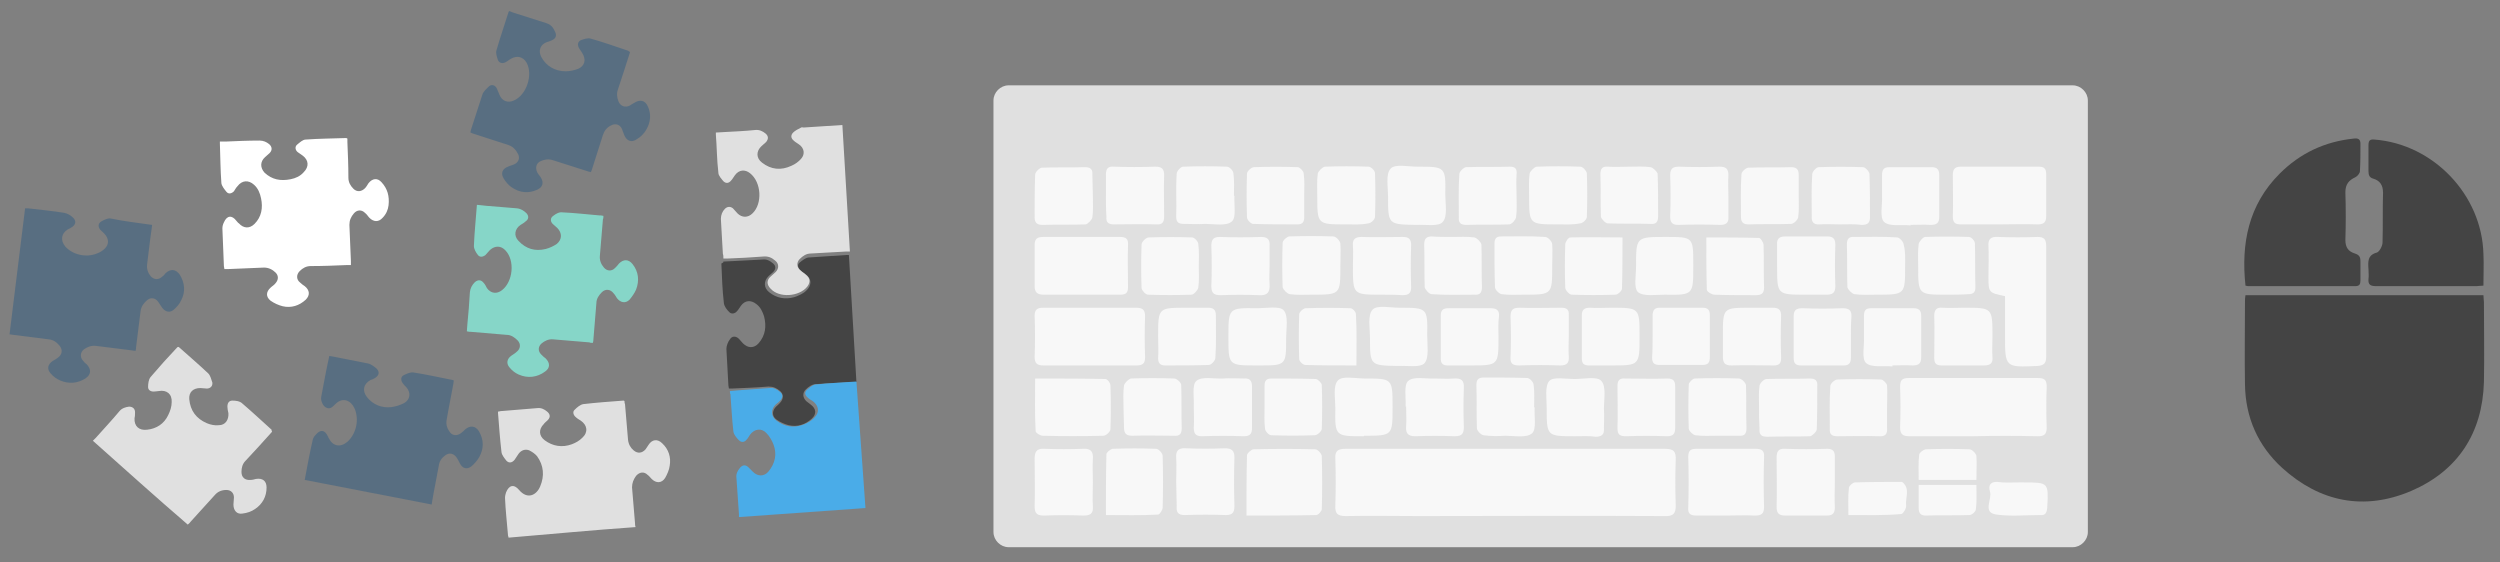 <?xml version="1.0" encoding="utf-8"?>
<!-- Generator: Adobe Illustrator 22.1.0, SVG Export Plug-In . SVG Version: 6.00 Build 0)  -->
<svg version="1.1" id="diagram-puzzle" xmlns="http://www.w3.org/2000/svg" xmlns:xlink="http://www.w3.org/1999/xlink" x="0px"
	 y="0px" viewBox="0 0 498 112" style="enable-background:new 0 0 498 112;" xml:space="preserve">
<rect x="0" y="0" width="498" height="112" fill="#808080" stroke="none"/>
<style type="text/css">
	.st0{fill:#E0E0E0;}
	.st1{fill:#F8F8F8;}
	.st2{fill:#444444;}
	.st3{fill:#586E81;}
	.st4{fill:#86D6C8;}
	.st5{fill:#4AACE8;}
	.st6{fill:#FFFFFF;}
</style>
<g>
	<path class="st0" d="M412.9,109h-212c-1.6,0-3-1.4-3-3V20c0-1.6,1.4-3,3-3h212c1.6,0,3,1.4,3,3v86C415.9,107.6,414.5,109,412.9,109
		z"/>
	<g>
		<path class="st1" d="M299.7,89.4c10.6,0,21.2,0,31.9,0c1.8,0,2.3,0.5,2.2,2.3c-0.1,2.9-0.1,5.8,0,8.8c0.1,1.9-0.6,2.4-2.4,2.3
			c-16.3-0.1-32.5,0-48.8,0c-4.8,0-9.7-0.1-14.5,0c-1.7,0-2.2-0.5-2.1-2.2c0.1-3,0.1-6.1,0-9.2c-0.1-1.6,0.5-2,2.1-2
			C278.6,89.4,289.1,89.4,299.7,89.4z"/>
		<path class="st1" d="M393.1,86.9c-4.2,0-8.5,0-12.7,0c-1.4,0-1.9-0.4-1.9-1.8c0.1-2.7,0.1-5.3,0-8c0-1.3,0.3-1.8,1.7-1.8
			c8.6,0,17.1,0,25.7,0c1.3,0,1.8,0.3,1.8,1.7c-0.1,2.7-0.1,5.4,0,8.2c0,1.4-0.6,1.7-1.8,1.7C401.6,86.8,397.4,86.8,393.1,86.9z"/>
		<path class="st1" d="M217.1,72.8c-3.1,0-6.1,0-9.2,0c-1.3,0-1.8-0.4-1.8-1.7c0.1-2.7,0.1-5.4,0-8.2c0-1.2,0.5-1.6,1.7-1.6
			c6.2,0,12.3,0,18.5,0c1.3,0,1.8,0.4,1.8,1.7c-0.1,2.7-0.1,5.4,0,8.2c0,1.2-0.5,1.6-1.7,1.6C223.3,72.8,220.2,72.8,217.1,72.8z"/>
		<path class="st1" d="M399.4,59c-3.3-0.7-3.3-0.7-3.3-4c0-2,0.1-4,0-6c-0.1-1.4,0.5-1.9,1.9-1.8c2.6,0.1,5.3,0.1,7.9,0
			c1.3,0,1.7,0.5,1.7,1.8c0,7.4,0,14.7,0,22.1c0,1.3-0.5,1.7-1.7,1.8c-6.5,0.3-6.5,0.3-6.5-6.1C399.4,64.1,399.4,61.5,399.4,59z"/>
		<path class="st1" d="M398.2,44.7c-2.5,0-5,0-7.6,0c-1.2,0-1.6-0.4-1.6-1.6c0.1-2.7,0-5.4,0-8.2c0-1.1,0.3-1.7,1.6-1.7
			c5.2,0,10.4,0,15.5,0c1.1,0,1.5,0.4,1.5,1.5c0,2.8,0,5.6,0,8.4c0,1.2-0.5,1.6-1.7,1.6C403.4,44.6,400.8,44.7,398.2,44.7z"/>
		<path class="st1" d="M215.5,58.7c-2.5,0-5,0-7.6,0c-1.3,0-1.8-0.5-1.8-1.7c0-2.7,0-5.4,0-8.2c0-1.2,0.5-1.6,1.7-1.6
			c5.1,0,10.2,0,15.3,0c1.2,0,1.7,0.4,1.6,1.6c-0.1,2.8,0,5.6,0,8.4c0,1.1-0.4,1.5-1.5,1.5C220.7,58.7,218.1,58.7,215.5,58.7z"/>
		<path class="st1" d="M343.7,102.7c-1.9,0-3.8,0-5.8,0c-1.2,0-1.7-0.4-1.6-1.6c0.1-3.4,0.1-6.8,0-10.1c0-1.3,0.5-1.6,1.7-1.6
			c3.9,0,7.8,0,11.7,0c1.3,0,1.8,0.4,1.7,1.7c-0.1,3.3-0.1,6.6,0,9.9c0,1.4-0.6,1.7-1.8,1.7C347.7,102.6,345.7,102.7,343.7,102.7z"
			/>
		<path class="st1" d="M248.3,102.7c0-4.2,0-8.1,0.1-12c0-0.4,0.9-1.2,1.3-1.2c4.1-0.1,8.2-0.1,12.3,0c0.5,0,1.3,0.9,1.3,1.4
			c0.1,3.5,0.1,7,0,10.5c0,0.4-0.7,1.2-1.1,1.2C257.7,102.7,253.2,102.7,248.3,102.7z"/>
		<path class="st1" d="M206.2,75.4c4.9,0,9.4,0,14,0.1c0.4,0,1,0.8,1,1.3c0.1,2.9,0.1,5.8,0,8.7c0,0.5-0.9,1.3-1.4,1.3
			c-4,0.1-8.1,0.1-12.1,0c-0.5,0-1.4-0.6-1.4-0.9C206.1,82.5,206.2,79,206.2,75.4z"/>
		<path class="st1" d="M234.3,95.9c0-1.5,0.1-3.1,0-4.6c-0.1-1.4,0.3-2.1,1.9-2c2.6,0.1,5.2,0.1,7.8,0c1.3,0,1.9,0.4,1.9,1.8
			c-0.1,3.2-0.1,6.5,0,9.7c0,1.3-0.4,1.8-1.7,1.8c-2.7-0.1-5.4-0.1-8.2,0c-1.4,0-1.7-0.6-1.6-1.8C234.4,99.2,234.3,97.6,234.3,95.9z
			"/>
		<path class="st1" d="M217.7,96.1c0,1.6-0.1,3.2,0,4.8c0.1,1.4-0.5,1.8-1.9,1.8c-2.6-0.1-5.2-0.1-7.8,0c-1.3,0-1.9-0.3-1.9-1.8
			c0.1-3.2,0-6.4,0-9.5c0-1.4,0.4-2.1,1.9-2c2.6,0.1,5.2,0.1,7.8,0c1.5-0.1,2,0.6,1.9,2C217.6,92.9,217.7,94.5,217.7,96.1z"/>
		<path class="st1" d="M365.5,96.1c0,1.7-0.1,3.3,0,5c0,1.2-0.5,1.6-1.6,1.6c-2.7,0-5.4,0-8.2,0c-1.3,0-1.8-0.4-1.8-1.7
			c0.1-3.3,0-6.5,0-9.8c0-1.2,0.3-1.9,1.7-1.8c2.8,0.1,5.6,0.1,8.4,0c1.1,0,1.5,0.5,1.5,1.5C365.5,92.7,365.5,94.4,365.5,96.1z"/>
		<path class="st1" d="M220.3,102.6c0-4.2,0-8.2,0.1-12.1c0-0.4,0.8-1,1.2-1.1c2.9-0.1,5.8-0.1,8.7,0c0.5,0,1.3,0.9,1.3,1.4
			c0.1,3.4,0.1,6.9,0,10.3c0,0.5-0.6,1.4-0.9,1.4C227.3,102.7,223.9,102.6,220.3,102.6z"/>
		<path class="st1" d="M366.5,44.7c-1.3,0-2.7-0.1-4,0c-1.2,0.1-1.7-0.5-1.6-1.6c0-2.8-0.1-5.6,0.1-8.4c0-0.5,0.8-1.4,1.3-1.4
			c2.9-0.1,5.8-0.1,8.8,0c0.5,0,1.3,0.9,1.3,1.4c0.1,2.9,0.1,5.7,0.1,8.6c0,1.1-0.5,1.5-1.6,1.5C369.4,44.6,367.9,44.7,366.5,44.7z"
			/>
		<path class="st1" d="M250.4,72.8c-5.7,0-5.7,0-5.7-5.7c0-5.7,0-5.8,5.7-5.7c1.8,0,4.5-0.5,5.3,0.4c1,1.1,0.5,3.6,0.5,5.5
			c0,5.5,0,5.5-5.4,5.5C250.7,72.8,250.5,72.8,250.4,72.8z"/>
		<path class="st1" d="M375.9,81.3c0,1.3,0,2.7,0,4c0.1,1.2-0.4,1.7-1.6,1.6c-2.8-0.1-5.6,0-8.3,0c-1.1,0-1.6-0.4-1.5-1.5
			c0-2.8-0.1-5.7,0.1-8.5c0-0.5,0.9-1.3,1.4-1.3c2.9-0.1,5.8-0.1,8.7,0c0.4,0,1.2,0.8,1.2,1.2C376,78.2,375.9,79.7,375.9,81.3z"/>
		<path class="st1" d="M271.6,86.9c-5.6,0-5.7,0-5.6-5.6c0-1.9-0.5-4.4,0.5-5.5c0.9-1,3.5-0.4,5.3-0.4c5.6,0,5.6,0,5.6,5.7
			c0,5.7,0,5.7-5.7,5.7C271.7,86.9,271.7,86.9,271.6,86.9z"/>
		<path class="st1" d="M359.7,58.7c-5.7,0-5.7,0-5.7-5.7c0-1.4,0-2.8,0-4.2c-0.1-1.2,0.4-1.7,1.6-1.7c2.8,0,5.6,0,8.4,0
			c1.2,0,1.6,0.5,1.6,1.7c-0.1,2.7-0.1,5.4,0,8.2c0,1.4-0.6,1.7-1.8,1.7C362.3,58.7,361,58.7,359.7,58.7z"/>
		<path class="st1" d="M280,81c0.1-1.8-0.4-4.3,0.5-5.1c1.1-1,3.5-0.4,5.3-0.5c1.3,0,2.5,0.1,3.8,0c1.4-0.1,2.1,0.3,2,1.9
			c-0.1,2.6-0.1,5.2,0,7.7c0,1.3-0.3,1.9-1.8,1.9c-2.6-0.1-5.3-0.1-7.9,0c-1.4,0-1.9-0.6-1.8-1.9c0.1-1.3,0-2.6,0-4
			C280,81,280,81,280,81z"/>
		<path class="st1" d="M313.8,86.9c-5.7,0-5.7,0-5.7-5.7c0-1.8-0.4-4.2,0.5-5.3c0.8-0.9,3.3-0.4,5.1-0.4c1.8,0,4.5-0.6,5.3,0.4
			c1,1.1,0.5,3.6,0.5,5.5c0.1,1.3,0,2.7,0,4c0.1,1.2-0.5,1.6-1.7,1.6C316.6,86.8,315.2,86.9,313.8,86.9z"/>
		<path class="st1" d="M267,53c0,5.7,0,5.7-5.7,5.7c-1.5,0-2.9,0.1-4.4-0.1c-0.5-0.1-1.3-0.9-1.4-1.4c-0.1-2.9-0.1-5.8,0-8.8
			c0-0.5,0.8-1.2,1.3-1.3c2.9-0.1,5.8-0.1,8.8,0c0.5,0,1.3,0.8,1.4,1.4C267.1,50.1,267,51.6,267,53z"/>
		<path class="st1" d="M302.1,39.1c0,1.4,0.1,2.8-0.1,4.2c-0.1,0.5-0.8,1.3-1.3,1.4c-2.8,0.1-5.7,0-8.6,0.1c-1.1,0-1.6-0.4-1.5-1.5
			c0-2.9-0.1-5.7,0.1-8.6c0-0.5,0.8-1.3,1.3-1.4c2.9-0.1,5.8,0,8.8-0.1c1.1,0,1.4,0.5,1.3,1.5C302,36.2,302.1,37.6,302.1,39.1z"/>
		<path class="st1" d="M217.7,39.1c0,1.4,0.1,2.8-0.1,4.2c-0.1,0.5-0.9,1.3-1.3,1.4c-2.8,0.1-5.7,0-8.6,0.1c-1.1,0-1.6-0.4-1.6-1.5
			c0-2.9,0-5.7,0.1-8.5c0-0.5,0.8-1.3,1.3-1.4c2.8-0.1,5.7,0,8.6-0.1c1.1,0,1.6,0.4,1.5,1.5C217.6,36.2,217.7,37.6,217.7,39.1z"/>
		<path class="st1" d="M305.7,81.2c-0.1,1.8,0.4,4.3-0.5,5.1c-1.1,1-3.5,0.5-5.3,0.5c-1.5,0.1-2.9,0.1-4.4-0.1
			c-0.5-0.1-1.3-0.9-1.3-1.4c-0.1-2.8,0-5.7-0.1-8.6c0-1.1,0.4-1.5,1.5-1.5c2.9,0,5.7,0,8.6,0.1c0.5,0,1.3,0.8,1.3,1.4
			c0.2,1.4,0.1,2.9,0.1,4.4C305.7,81.2,305.7,81.2,305.7,81.2z"/>
		<path class="st1" d="M245.9,39c-0.1,1.8,0.4,4.3-0.5,5.1c-1.1,1-3.5,0.5-5.3,0.5c-1.4,0.1-2.8,0-4.2,0c-1,0-1.6-0.2-1.6-1.4
			c0.1-2.9-0.1-5.7,0.1-8.6c0-0.5,0.8-1.4,1.3-1.4c2.9-0.1,5.8-0.1,8.7,0c0.5,0,1.3,0.8,1.3,1.4c0.2,1.4,0.1,2.9,0.1,4.4
			C245.8,39,245.9,39,245.9,39z"/>
		<path class="st1" d="M251.9,81c0-1.4,0-2.8,0-4.2c0-1,0.4-1.4,1.4-1.4c2.9,0,5.8,0,8.8,0.1c0.4,0,1.2,0.8,1.2,1.2
			c0.1,2.9,0.1,5.8,0,8.7c0,0.5-0.9,1.3-1.4,1.3c-2.9,0.1-5.8,0.1-8.7,0c-0.4,0-1.2-0.8-1.2-1.3C251.8,84,251.9,82.5,251.9,81z"/>
		<path class="st1" d="M237.8,81c0.1-1.8-0.4-4.3,0.5-5.1c1.1-1,3.5-0.4,5.3-0.5c1.4-0.1,2.8,0,4.2,0c1.2-0.1,1.6,0.5,1.6,1.6
			c0,2.7,0,5.4,0,8.2c0,1.1-0.3,1.7-1.6,1.7c-2.8-0.1-5.6-0.1-8.4,0c-1.2,0-1.6-0.5-1.6-1.7c0.1-1.4,0-2.8,0-4.2
			C237.9,81,237.8,81,237.8,81z"/>
		<path class="st1" d="M342.1,86.8c-1.5,0-2.9,0.1-4.4-0.1c-0.5-0.1-1.3-0.9-1.3-1.3c-0.1-2.9-0.1-5.8,0-8.8c0-0.4,0.8-1.2,1.2-1.2
			c2.9-0.1,5.8-0.1,8.8,0c0.5,0,1.3,0.8,1.4,1.3c0.1,2.8,0,5.7,0.1,8.6c0,1.1-0.4,1.6-1.5,1.5C344.9,86.8,343.5,86.8,342.1,86.8z"/>
		<path class="st1" d="M259.8,38.9c0,1.5,0,2.9,0,4.4c0,1-0.4,1.4-1.4,1.4c-2.9,0-5.8,0-8.8-0.1c-0.4,0-1.2-0.8-1.2-1.3
			c-0.1-2.9-0.1-5.8,0-8.7c0-0.5,0.9-1.3,1.4-1.3c2.9-0.1,5.8-0.1,8.7,0c0.4,0,1.2,0.8,1.2,1.3C259.9,36,259.8,37.5,259.8,38.9z"/>
		<path class="st1" d="M391.2,61.3c5.7,0,5.7,0,5.7,5.7c0,1.4-0.1,2.8,0,4.2c0.1,1.2-0.5,1.6-1.7,1.6c-2.8,0-5.6,0-8.4,0
			c-1.1,0-1.5-0.4-1.5-1.5c0-2.8,0.1-5.6,0-8.4c0-1.2,0.5-1.7,1.6-1.6C388.4,61.4,389.8,61.3,391.2,61.3z"/>
		<path class="st1" d="M350.4,81c0-1.4-0.1-2.8,0.1-4.2c0.1-0.5,0.9-1.3,1.4-1.3c2.9-0.1,5.7,0,8.6-0.1c1.1,0,1.6,0.4,1.5,1.5
			c0,2.9,0,5.7-0.1,8.6c0,0.5-0.9,1.3-1.3,1.4c-2.9,0.1-5.7,0-8.6,0.1c-1.1,0-1.6-0.4-1.5-1.5C350.4,83.9,350.4,82.4,350.4,81z"/>
		<path class="st1" d="M343.2,66.8c0-5.5,0-5.5,5.5-5.5c1.5,0,2.9,0,4.4,0c1.2,0,1.7,0.4,1.7,1.6c-0.1,2.8-0.1,5.6,0,8.4
			c0,1.1-0.4,1.5-1.5,1.5c-2.8,0-5.6-0.1-8.4,0c-1.4,0-1.7-0.6-1.7-1.8C343.2,69.6,343.2,68.2,343.2,66.8z"/>
		<path class="st1" d="M282.1,44.8c-5.6-0.1-5.6-0.1-5.6-5.7c0-1.9-0.5-4.4,0.5-5.5c0.9-1,3.5-0.4,5.3-0.4c5.6,0,5.7,0,5.6,5.5
			c0,1.9,0.5,4.4-0.5,5.5C286.6,45.2,284,44.7,282.1,44.8z"/>
		<path class="st1" d="M309.2,53c0,5.7,0,5.7-5.7,5.7c-1.5,0-2.9,0.1-4.4-0.1c-0.5-0.1-1.3-0.9-1.3-1.4c-0.1-2.8-0.1-5.7-0.1-8.6
			c0-1,0.3-1.5,1.3-1.5c2.9,0,5.8-0.1,8.8,0.1c0.5,0,1.3,0.8,1.4,1.4C309.3,50.1,309.2,51.6,309.2,53z"/>
		<path class="st1" d="M323.2,47.3c0,3.6,0,6.9-0.1,10.2c0,0.4-0.8,1.2-1.3,1.2c-2.9,0.1-5.8,0.1-8.7,0c-0.5,0-1.3-0.9-1.3-1.4
			c-0.1-2.8-0.1-5.7,0-8.6c0-0.5,0.6-1.4,1-1.4C316.1,47.2,319.6,47.3,323.2,47.3z"/>
		<path class="st1" d="M380.6,44.9c-1.8-0.2-4.2,0.3-5.3-0.7c-0.9-0.9-0.3-3.4-0.4-5.1c0-1.4,0-2.8,0-4.2c0-1,0.3-1.6,1.4-1.6
			c2.8,0,5.7,0,8.5,0c1.1,0,1.5,0.5,1.5,1.6c0,2.8,0,5.6,0,8.3c0,1.2-0.5,1.6-1.7,1.6c-1.4-0.1-2.8,0-4.2,0
			C380.6,44.7,380.6,44.8,380.6,44.9z"/>
		<path class="st1" d="M358.3,38.9c0,1.5,0.1,2.9-0.1,4.4c-0.1,0.5-0.9,1.3-1.4,1.3c-2.8,0.1-5.7,0-8.5,0.1c-1.1,0-1.5-0.5-1.5-1.5
			c0-2.8-0.1-5.7,0.1-8.5c0-0.5,0.9-1.3,1.4-1.3c2.8-0.1,5.7,0,8.5-0.1c1.1,0,1.5,0.5,1.5,1.5C358.3,36.1,358.3,37.5,358.3,38.9z"/>
		<path class="st1" d="M344.3,39.1c0,1.3,0,2.7,0,4c0.1,1.2-0.4,1.7-1.6,1.7c-2.8-0.1-5.6-0.1-8.4,0c-1.3,0-1.6-0.6-1.6-1.7
			c0.1-2.7,0.1-5.4,0-8.2c0-1.4,0.6-1.7,1.8-1.7c2.7,0.1,5.3,0.1,8,0c1.3,0,1.8,0.4,1.8,1.7C344.2,36.3,344.3,37.7,344.3,39.1z"/>
		<path class="st1" d="M310.3,44.7c-5.7,0-5.7,0-5.7-5.7c0-1.5-0.1-2.9,0.1-4.4c0.1-0.5,0.9-1.3,1.4-1.4c2.9-0.1,5.8-0.1,8.7,0
			c0.5,0,1.2,0.8,1.3,1.3c0.1,2.9,0.1,5.8,0,8.7c0,0.5-0.8,1.3-1.4,1.3C313.2,44.8,311.8,44.7,310.3,44.7z"/>
		<path class="st1" d="M230.7,67c0-5.7,0-5.7,5.7-5.7c1.4,0,2.8,0,4.2,0c1,0,1.6,0.3,1.6,1.5c0,2.8,0.1,5.7-0.1,8.5
			c0,0.5-0.8,1.4-1.3,1.4c-2.9,0.1-5.8,0.1-8.7,0.1c-1,0-1.4-0.5-1.4-1.4C230.8,69.9,230.7,68.4,230.7,67z"/>
		<path class="st1" d="M324.6,33.2c1.4,0,2.8-0.1,4.2,0.1c0.5,0.1,1.3,0.9,1.4,1.3c0.1,2.8,0.1,5.7,0.1,8.5c0,1.1-0.4,1.6-1.5,1.5
			c-2.8-0.1-5.7,0-8.5-0.1c-0.5,0-1.3-0.9-1.4-1.3c-0.1-2.8,0-5.7-0.1-8.5c0-1.1,0.4-1.6,1.5-1.5C321.7,33.3,323.1,33.2,324.6,33.2z
			"/>
		<path class="st1" d="M377,73c-1.8-0.2-4.2,0.3-5.3-0.7c-0.9-0.9-0.3-3.4-0.4-5.1c0-1.4,0-2.8,0-4.2c0-1,0.2-1.6,1.4-1.6
			c2.8,0,5.7,0,8.5,0c1.1,0,1.5,0.5,1.5,1.5c0,2.8,0,5.6,0,8.3c0,1.2-0.5,1.6-1.7,1.6c-1.4-0.1-2.8,0-4.2,0
			C377,72.8,377,72.9,377,73z"/>
		<path class="st1" d="M329.2,66.9c0-1.3,0-2.7,0-4c0-1,0.3-1.6,1.4-1.6c2.8,0,5.7,0,8.5,0c1.1,0,1.5,0.4,1.5,1.5c0,2.8,0,5.6,0,8.3
			c0,1.1-0.3,1.6-1.5,1.6c-2.8,0-5.7,0-8.5,0c-1.1,0-1.5-0.4-1.5-1.5C329.2,69.8,329.2,68.3,329.2,66.9z"/>
		<path class="st1" d="M268.1,44.7c-5.7,0-5.7,0-5.7-5.7c0-1.5-0.1-2.9,0.1-4.4c0.1-0.5,0.9-1.3,1.4-1.4c2.9-0.1,5.8-0.1,8.7,0
			c0.5,0,1.3,0.8,1.3,1.3c0.1,2.9,0.1,5.8,0,8.7c0,0.5-0.8,1.3-1.4,1.3C271.1,44.8,269.6,44.7,268.1,44.7z"/>
		<path class="st1" d="M312.5,67c0,1.3-0.1,2.7,0,4c0.1,1.2-0.3,1.8-1.7,1.8c-2.7-0.1-5.4-0.1-8.2,0c-1.3,0-1.8-0.4-1.7-1.7
			c0.1-2.6,0.1-5.3,0-8c0-1.2,0.3-1.8,1.7-1.8c2.8,0.1,5.6,0,8.4,0c1.1,0,1.6,0.4,1.5,1.5C312.5,64.2,312.5,65.6,312.5,67z"/>
		<path class="st1" d="M252.9,53c0,1.2-0.1,2.4,0,3.6c0.1,1.6-0.4,2.3-2.1,2.2c-2.5-0.1-5-0.1-7.6,0c-1.3,0-1.9-0.3-1.9-1.8
			c0.1-2.6,0.1-5.3,0-8c0-1.2,0.3-1.8,1.7-1.8c2.7,0.1,5.4,0.1,8.2,0c1.3,0,1.8,0.5,1.7,1.8C252.9,50.3,252.9,51.6,252.9,53z"/>
		<path class="st1" d="M339.9,47.3c3.6,0,7,0,10.5,0.1c0.3,0,0.9,0.9,0.9,1.4c0.1,2.8,0,5.7,0.1,8.5c0,1.1-0.5,1.5-1.6,1.5
			c-2.8,0-5.6,0-8.3-0.1c-0.5,0-1.5-0.6-1.5-1C339.9,54.3,339.9,50.9,339.9,47.3z"/>
		<path class="st1" d="M275.2,58.7c-5.7,0-5.7,0-5.7-5.7c0-1.3,0.1-2.7,0-4c-0.1-1.2,0.3-1.8,1.7-1.8c2.7,0.1,5.4,0,8.2,0
			c1.1,0,1.7,0.3,1.7,1.6c-0.1,2.8-0.1,5.6,0,8.4c0,1.2-0.5,1.6-1.7,1.6C278,58.7,276.6,58.7,275.2,58.7z"/>
		<path class="st1" d="M220.3,38.8c0-1.3,0-2.7,0-4c0-1.2,0.4-1.7,1.6-1.6c2.7,0.1,5.4,0.1,8.2,0c1.3,0,1.8,0.4,1.8,1.7
			c-0.1,2.7,0,5.4,0,8.2c0,1.2-0.4,1.7-1.6,1.6c-2.8-0.1-5.6,0-8.4,0c-1.1,0-1.6-0.4-1.5-1.5C220.3,41.7,220.3,40.3,220.3,38.8z"/>
		<path class="st1" d="M298.5,67.1c0,5.7,0,5.7-5.7,5.7c-1.5,0-2.9,0-4.4,0c-1,0-1.4-0.4-1.4-1.4c0-2.8,0-5.7,0-8.5
			c0-1.2,0.5-1.5,1.6-1.5c2.8,0,5.6,0,8.4,0c1.2,0,1.7,0.5,1.6,1.6C298.4,64.4,298.5,65.8,298.5,67.1z"/>
		<path class="st1" d="M368.7,67.2c0,1.3,0,2.6,0,4c0,1-0.3,1.6-1.4,1.6c-2.8,0-5.7,0-8.5,0c-1.1,0-1.5-0.4-1.5-1.5
			c0-2.8,0-5.6,0-8.3c0-1.2,0.5-1.6,1.7-1.6c2.7,0.1,5.4,0.1,8.1,0c1.3,0,1.8,0.5,1.7,1.8C368.7,64.5,368.7,65.8,368.7,67.2z"/>
		<path class="st1" d="M278.5,72.9c-5.6-0.1-5.6-0.1-5.6-5.7c0-1.9-0.5-4.4,0.5-5.5c0.9-1,3.5-0.4,5.3-0.4c5.6,0,5.7,0,5.6,5.5
			c0,1.9,0.4,4.4-0.5,5.5C283,73.3,280.4,72.8,278.5,72.9z"/>
		<path class="st1" d="M270.2,72.8c-3.6,0-6.9,0-10.2-0.1c-0.4,0-1.2-0.7-1.2-1.2c-0.1-3-0.1-6,0-8.9c0-0.4,0.8-1.2,1.3-1.2
			c3-0.1,6-0.1,8.9,0c0.4,0,1.1,0.7,1.1,1.2C270.3,65.9,270.2,69.2,270.2,72.8z"/>
		<path class="st1" d="M387.8,58.7c-5.7,0-5.7,0-5.7-5.7c0-1.5-0.1-2.9,0.1-4.4c0.1-0.5,0.9-1.4,1.3-1.4c2.9-0.1,5.8-0.1,8.7,0
			c0.5,0,1.2,0.8,1.2,1.3c0.1,2.9,0,5.8,0.1,8.7c0,1-0.4,1.4-1.4,1.4C390.7,58.7,389.2,58.7,387.8,58.7z"/>
		<path class="st1" d="M379.5,53c0,5.7,0,5.7-5.7,5.7c-1.5,0-2.9,0.1-4.4-0.1c-0.5-0.1-1.3-0.9-1.4-1.4c-0.1-2.8,0-5.7-0.1-8.5
			c0-1.1,0.4-1.6,1.5-1.5c2.8,0,5.7-0.1,8.5,0.1c0.5,0,1.3,0.9,1.3,1.4C379.6,50.1,379.5,51.6,379.5,53z"/>
		<path class="st1" d="M289.3,47.2c1.5,0,2.9-0.1,4.4,0.1c0.5,0.1,1.3,0.9,1.4,1.4c0.1,2.8,0,5.7,0.1,8.5c0,1.1-0.4,1.6-1.5,1.5
			c-2.8,0-5.7,0.1-8.5-0.1c-0.5,0-1.3-0.9-1.4-1.4c-0.1-2.8,0-5.7-0.1-8.5c0-1.1,0.4-1.6,1.5-1.6C286.5,47.2,287.9,47.2,289.3,47.2z
			"/>
		<path class="st1" d="M238.8,53.1c0,1.4,0.1,2.8-0.1,4.2c-0.1,0.5-0.8,1.3-1.3,1.4c-2.9,0.1-5.8,0.1-8.7,0c-0.5,0-1.2-0.8-1.3-1.3
			c-0.1-2.9-0.1-5.8,0-8.7c0-0.5,0.9-1.4,1.4-1.4c2.9-0.1,5.8-0.1,8.7,0c0.4,0,1.2,0.8,1.2,1.3C238.9,50.1,238.8,51.6,238.8,53.1z"
			/>
		<path class="st1" d="M333.7,81c0,1.4,0,2.8,0,4.2c0,1.2-0.4,1.7-1.6,1.7c-2.7-0.1-5.4-0.1-8.2,0c-1.2,0-1.7-0.3-1.7-1.6
			c0.1-2.8,0-5.6,0-8.4c0-1.1,0.4-1.6,1.5-1.5c2.8,0,5.6,0.1,8.4,0c1.3,0,1.6,0.5,1.6,1.7C333.7,78.4,333.7,79.7,333.7,81z"/>
		<path class="st1" d="M223.8,81c0-1.4-0.1-2.8,0.1-4.2c0.1-0.5,0.9-1.3,1.4-1.4c2.8-0.1,5.7-0.1,8.6,0c0.5,0,1.4,0.8,1.4,1.3
			c0.1,2.8,0,5.7,0.1,8.6c0,1.1-0.4,1.6-1.5,1.5c-2.8,0-5.6-0.1-8.4,0c-1.3,0-1.6-0.6-1.6-1.7C223.9,83.8,223.8,82.4,223.8,81z"/>
		<path class="st1" d="M337.3,53.1c0,5.6,0,5.7-5.7,5.6c-1.8,0-4.2,0.4-5.3-0.5c-0.9-0.8-0.4-3.3-0.4-5.1c0-5.9,0-5.9,5.9-5.9
			c5.5,0,5.5,0,5.5,5.5C337.3,52.8,337.3,53,337.3,53.1z"/>
		<path class="st1" d="M320.9,61.3c5.7,0,5.7,0,5.7,5.7c0,5.8,0,5.8-5.7,5.8c-1.5,0-2.9,0-4.4,0c-1,0-1.4-0.4-1.4-1.4
			c0-2.9,0-5.7,0-8.6c0-1.1,0.5-1.5,1.6-1.5C318.1,61.4,319.5,61.3,320.9,61.3z"/>
		<path class="st1" d="M402.1,96.1c0.3,0,0.7,0,1,0c5,0,5,0,4.7,5.1c-0.1,1-0.4,1.5-1.4,1.4c-2.9,0-5.9,0.3-8.7-0.1
			c-2.9-0.4-0.8-3-1.3-4.6c-0.3-1-0.1-2,1.5-1.9C399.2,96.2,400.6,96.1,402.1,96.1z"/>
		<path class="st1" d="M368.2,102.6c0-2-0.1-3.7,0.1-5.4c0-0.4,0.8-1.1,1.2-1.1c3-0.1,6-0.1,9-0.1c0.1,0,0.3,0,0.4,0
			c1.7,1.3,0.6,3.2,0.8,4.7c0.1,0.5-0.6,1.7-1,1.7C375.2,102.7,371.8,102.6,368.2,102.6z"/>
		<path class="st1" d="M393.7,95.6c-3.9,0-7.5,0-11.5,0c0-1.7-0.1-3.4,0.1-5c0-0.4,0.9-1.1,1.4-1.1c2.8-0.1,5.7-0.1,8.6,0
			c0.5,0,1.3,0.8,1.4,1.3C393.8,92.3,393.7,93.8,393.7,95.6z"/>
		<path class="st1" d="M382.2,96.6c3.9,0,7.6,0,11.5,0c0,1.7,0.1,3.3-0.1,4.8c0,0.5-0.8,1.2-1.3,1.2c-2.9,0.1-5.8,0-8.7,0.1
			c-1,0-1.4-0.5-1.4-1.5C382.2,99.7,382.2,98.3,382.2,96.6z"/>
	</g>
</g>
<g>
	<path class="st2" d="M447.3,58.8c15.9,0,31.6,0,47.4,0c0,0.5,0.1,1,0.1,1.4c0,5.3,0.1,10.6,0,15.9c-0.3,10.2-5.2,17.7-14.5,21.7
		c-9.4,4-18.2,2.2-25.7-4.6c-4.8-4.4-7.3-10-7.4-16.6c-0.1-5.5,0-11,0-16.5C447.2,59.6,447.2,59.3,447.3,58.8z"/>
	<path class="st2" d="M447.3,56.9c-0.9-8.4,0.6-16.1,6.8-22.3c4.1-4.1,9-6.4,14.8-7c0.8-0.1,1.3,0.1,1.3,1c0,1.8,0,3.7-0.1,5.5
		c0,0.4-0.5,1-0.9,1.2c-1.3,0.6-2,1.4-2,3c0.1,3.2,0.1,6.4,0,9.5c0,1.5,0.6,2.3,1.9,2.7c0.9,0.3,1.1,0.7,1.1,1.6c0,1.3,0,2.5,0,3.8
		c0,0.7-0.2,1.1-1,1.1c-7.1,0-14.2,0-21.4,0C447.6,57,447.5,56.9,447.3,56.9z"/>
	<path class="st2" d="M494.7,56.9c-0.6,0-1,0.1-1.4,0.1c-6.7,0-13.4,0-20,0c-1.1,0-1.6-0.3-1.5-1.4c0.1-0.7,0-1.3,0-2
		c-0.1-1.5-0.2-2.8,1.7-3.3c0.5-0.2,1.1-1.3,1.1-2c0.1-3.3,0-6.6,0.1-9.9c0-1.5-0.6-2.4-1.9-2.8c-0.8-0.2-1-0.7-1-1.5
		c0-1.7,0-3.5,0-5.2c0-0.9,0.3-1.2,1.2-1.1c11.7,0.9,21.4,11,21.7,22.8C494.8,52.5,494.7,54.7,494.7,56.9z"/>
</g>
<g>
	<path class="st3" d="M30.3,44.8c-0.1,1.1-0.3,2-0.4,3c-0.2,1.6-0.4,3.3-0.6,4.9c-0.1,0.9,0.2,1.7,0.7,2.3c0.6,0.7,1.5,0.8,2.2,0.2
		c0.3-0.2,0.6-0.5,0.8-0.8c1-0.9,2-0.8,2.8,0.3c1,1.6,1.2,3.4,0.3,5.1c-0.3,0.7-0.9,1.4-1.5,1.9c-0.8,0.7-1.7,0.4-2.3-0.4
		c-0.3-0.4-0.5-0.8-0.8-1.2c-0.6-0.8-1.5-0.9-2.2-0.3c-0.7,0.6-1.2,1.3-1.3,2.2c-0.3,2.4-0.6,4.8-0.9,7.2c0,0.2,0,0.4-0.1,0.7
		c-0.3,0-0.5-0.1-0.7-0.1c-2.4-0.3-4.8-0.6-7.2-0.9c-0.9-0.1-1.7,0.2-2.4,0.7c-0.7,0.6-0.8,1.5-0.2,2.2c0.2,0.3,0.5,0.6,0.8,0.8
		c0.9,1,0.9,2-0.3,2.8c-1.6,1-3.3,1.1-5,0.4c-0.7-0.3-1.4-0.8-1.9-1.4c-0.8-0.9-0.6-1.8,0.4-2.5c0.4-0.2,0.7-0.4,1.1-0.7
		c0.8-0.6,0.9-1.5,0.3-2.3c-0.6-0.7-1.2-1.2-2.2-1.3c-2.4-0.3-4.7-0.6-7.1-0.9c-0.2,0-0.5-0.1-0.7-0.1c1-8.4,2.1-16.7,3.1-25.1
		c0.2,0,0.4,0,0.6,0c2.4,0.3,4.8,0.5,7.2,0.9c0.6,0.1,1.3,0.5,1.8,1c0.6,0.6,0.5,1.3-0.2,1.8c-0.3,0.2-0.6,0.4-0.9,0.5
		c-1.3,0.8-1.5,2.2-0.5,3.4c1.4,1.6,4.1,2.3,6.3,1.4c0.6-0.2,1.2-0.6,1.6-1c0.8-0.8,0.8-1.8,0.1-2.7c-0.3-0.4-0.7-0.7-1-1
		c-0.5-0.6-0.5-1.3,0.2-1.7c0.5-0.3,1.2-0.6,1.7-0.6C24.8,44.1,27.5,44.4,30.3,44.8z"/>
	<path class="st4" d="M95,40.8c0.7,0.1,1.3,0.1,1.9,0.2c2,0.2,4.1,0.3,6.1,0.5c0.8,0.1,1.4,0.5,1.9,1c0.5,0.6,0.4,1.2-0.2,1.6
		c-0.3,0.3-0.7,0.5-1,0.7c-1.2,0.8-1.4,2.2-0.4,3.2c1.5,1.6,3.3,2.1,5.4,1.6c0.8-0.2,1.6-0.6,2.2-1c1.1-0.9,1.1-2.2,0.1-3.2
		c-0.3-0.3-0.6-0.5-0.9-0.8c-0.5-0.5-0.5-1.2,0.1-1.6c0.5-0.4,1.2-0.8,1.8-0.7c2.4,0.1,4.9,0.4,7.3,0.6c0.3,0,0.5,0,0.9,0.1
		c0,0.3,0,0.5-0.1,0.7c-0.2,2.4-0.4,4.8-0.6,7.2c-0.1,0.9,0.2,1.7,0.8,2.4c0.6,0.7,1.5,0.8,2.2,0.1c0.3-0.3,0.6-0.6,0.8-0.9
		c0.9-0.9,1.9-0.9,2.7,0.1c1.2,1.5,1.4,3.3,0.7,5.1c-0.3,0.7-0.8,1.4-1.3,2c-0.8,0.8-1.8,0.6-2.5-0.3c-0.2-0.3-0.4-0.7-0.7-1
		c-0.6-0.8-1.6-0.9-2.3-0.2c-0.6,0.6-1.1,1.3-1.1,2.2c-0.2,2.4-0.4,4.9-0.6,7.3c0,0.1,0,0.3-0.1,0.6c-0.3,0-0.5,0-0.7-0.1
		c-2.4-0.2-4.8-0.4-7.2-0.6c-0.9-0.1-1.7,0.3-2.3,0.8c-0.7,0.6-0.8,1.5-0.1,2.2c0.3,0.3,0.6,0.6,0.9,0.8c0.9,0.9,0.9,1.9-0.1,2.6
		c-1.6,1.2-3.5,1.4-5.3,0.6c-0.7-0.3-1.3-0.8-1.8-1.4c-0.7-0.8-0.5-1.7,0.3-2.3c0.4-0.3,0.8-0.5,1.1-0.8c0.8-0.6,0.9-1.6,0.2-2.3
		c-0.6-0.6-1.3-1.1-2.2-1.1c-2.4-0.2-4.8-0.4-7.1-0.6c-0.2,0-0.5,0-0.8-0.1c0-0.5,0.1-1,0.1-1.4c0.2-2.1,0.4-4.3,0.5-6.4
		c0.1-0.8,0.4-1.4,1-2c0.6-0.5,1.2-0.5,1.7,0.1c0.3,0.3,0.5,0.7,0.7,1.1c0.8,1.1,2,1.2,3,0.4c2.2-1.7,2.6-5.9,0.7-7.9
		c-0.9-1-2.1-1-3.1-0.1c-0.3,0.3-0.6,0.7-0.9,1c-0.5,0.4-1.1,0.5-1.5,0c-0.4-0.5-0.8-1.2-0.8-1.8C94.5,46.3,94.8,43.6,95,40.8z"/>
	<path class="st3" d="M125.5,10.4c-0.8,2.5-1.6,5-2.4,7.4c-0.3,0.8-0.2,1.6,0.1,2.4c0.4,1,1.4,1.3,2.3,0.8c0.3-0.2,0.6-0.4,1-0.6
		c1-0.6,2-0.4,2.5,0.7c0.8,1.6,0.6,3.3-0.3,4.8c-0.4,0.7-1.1,1.4-1.8,1.8c-1.1,0.8-2.1,0.4-2.6-0.9c-0.1-0.4-0.3-0.7-0.4-1.1
		c-0.4-0.9-1.3-1.2-2.2-0.7c-0.8,0.4-1.3,1-1.6,1.9c-0.7,2.3-1.5,4.6-2.2,6.9c-0.1,0.2-0.1,0.3-0.2,0.5c-0.2-0.1-0.5-0.1-0.7-0.2
		c-2.3-0.7-4.6-1.5-6.9-2.2c-0.9-0.3-1.7-0.1-2.4,0.2c-0.9,0.4-1.1,1.3-0.7,2.2c0.2,0.4,0.5,0.7,0.7,1c0.7,1.1,0.4,2-0.7,2.5
		c-1.8,0.8-3.5,0.6-5.1-0.5c-0.6-0.4-1.2-1.1-1.6-1.8c-0.6-1-0.2-1.9,0.9-2.3c0.4-0.2,0.9-0.3,1.3-0.5c0.8-0.4,1.1-1.2,0.7-2
		c-0.4-0.8-1-1.5-1.9-1.8c-2.4-0.8-4.7-1.5-7.1-2.3c-0.2-0.1-0.3-0.1-0.5-0.2c0-0.2,0.1-0.3,0.1-0.5c0.8-2.4,1.5-4.7,2.3-7.1
		c0.2-0.6,0.8-1.1,1.3-1.6c0.6-0.5,1.3-0.2,1.6,0.5c0.2,0.4,0.3,0.8,0.5,1.2c0.5,1.2,1.6,1.7,2.9,1.1c2.5-1.1,3.8-5.1,2.5-7.5
		c-0.7-1.2-1.9-1.5-3.1-0.8c-0.4,0.2-0.7,0.5-1.1,0.7c-0.6,0.3-1.2,0.2-1.5-0.4c-0.2-0.6-0.5-1.4-0.3-2c0.7-2.5,1.6-5,2.4-7.6
		c0-0.1,0.1-0.1,0.1-0.2c0.3,0.1,0.6,0.2,0.8,0.3c2.2,0.7,4.4,1.4,6.6,2.1c0.7,0.2,1.3,0.7,1.6,1.4C111,7,110.8,7.6,110,8
		c-0.4,0.2-0.8,0.3-1.1,0.4c-1.3,0.5-1.7,1.7-1.1,2.9c1,1.9,2.8,2.9,4.9,2.9c0.8,0,1.7-0.2,2.5-0.5c1.3-0.6,1.6-1.8,0.8-3.1
		c-0.2-0.4-0.5-0.7-0.7-1.1c-0.3-0.6-0.2-1.2,0.4-1.5c0.6-0.2,1.4-0.5,2-0.3c2.5,0.7,5,1.6,7.4,2.4
		C125.3,10.2,125.4,10.3,125.5,10.4z"/>
	<path class="st2" d="M144.1,52.1c0.7,0,1.4-0.1,2.1-0.1c1.9-0.1,3.8-0.2,5.7-0.3c0.8-0.1,1.4,0.2,2,0.7c0.7,0.5,0.7,1.2,0.1,1.8
		c-0.3,0.3-0.6,0.5-0.9,0.8c-1,1-1,2.3,0.1,3.2c1.5,1.2,3.2,1.5,5,1c0.9-0.3,1.8-0.7,2.4-1.3c1.2-1.1,1.1-2.5-0.3-3.4
		c-0.3-0.2-0.6-0.4-0.9-0.7c-0.5-0.5-0.6-1.1-0.1-1.5c0.5-0.4,1.1-0.9,1.7-1c2.5-0.2,5-0.3,7.5-0.5c0.2,0,0.4,0,0.6,0
		c0.5,8.4,1,16.8,1.5,25.3c-0.2,0-0.4,0-0.7,0c-2.4,0.1-4.8,0.3-7.2,0.4c-0.9,0-1.6,0.5-2.2,1.1c-0.7,0.7-0.6,1.6,0.1,2.3
		c0.3,0.2,0.6,0.5,0.9,0.7c1.1,0.8,1.2,1.9,0.2,2.8c-1.3,1.2-2.9,1.7-4.6,1.3c-0.8-0.2-1.7-0.6-2.4-1.1c-1-0.7-0.9-1.8-0.1-2.6
		c0.3-0.3,0.7-0.6,0.9-0.9c0.6-0.7,0.6-1.6-0.1-2.2c-0.7-0.6-1.4-0.9-2.3-0.9c-2.4,0.2-4.9,0.3-7.3,0.4c-0.2,0-0.3,0-0.6,0
		c0-0.2-0.1-0.4-0.1-0.6c-0.1-2.4-0.3-4.9-0.4-7.3c0-0.6,0.3-1.4,0.7-1.9c0.4-0.7,1.2-0.7,1.8-0.1c0.3,0.3,0.5,0.6,0.8,0.9
		c1,1,2.2,1,3.1,0c1.4-1.6,1.6-3.4,1.1-5.4c-0.3-0.9-0.7-1.8-1.5-2.4c-1.1-0.9-2.3-0.8-3.1,0.3c-0.3,0.4-0.5,0.8-0.8,1.1
		c-0.4,0.5-1.1,0.6-1.5,0.2c-0.5-0.5-1-1.1-1.1-1.8c-0.3-2.6-0.4-5.2-0.5-7.9C144.1,52.3,144.1,52.3,144.1,52.1z"/>
	<path class="st0" d="M54.2,86c-1.8,2-3.5,3.9-5.3,5.8c-0.6,0.6-0.8,1.4-0.8,2.2c0,1.1,0.7,1.7,1.8,1.6c0.4,0,0.7-0.1,1.1-0.2
		c1.3-0.2,2.1,0.4,2.1,1.7c0,1.8-0.8,3.3-2.3,4.3c-0.7,0.5-1.6,0.8-2.5,0.9c-1.1,0.2-1.8-0.6-1.8-1.8c0-0.5,0.1-0.9,0.1-1.4
		c0-0.9-0.6-1.5-1.5-1.5c-0.9,0-1.7,0.3-2.3,1c-1.6,1.8-3.3,3.6-4.9,5.4c-0.1,0.2-0.3,0.3-0.5,0.5C31,99,24.8,93.4,18.5,87.8
		c0.2-0.2,0.4-0.4,0.6-0.6c1.6-1.8,3.2-3.5,4.7-5.3c0.5-0.6,1.2-0.8,1.9-0.9c0.7,0,1.2,0.4,1.2,1.1c0,0.4,0,0.8-0.1,1.2
		c-0.1,1.6,0.9,2.5,2.5,2.3c1.9-0.2,3.4-1.2,4.2-2.9c0.4-0.8,0.7-1.7,0.7-2.6c0.1-1.6-1-2.5-2.6-2.2C31.4,77.9,31,78,30.6,78
		c-0.6,0-1.1-0.3-1.1-0.9c0-0.7,0.1-1.5,0.5-2c1.7-2,3.5-4,5.3-5.9c0,0,0.1-0.1,0.2-0.1c0.1,0,0.2,0.1,0.2,0.1
		c1.9,1.7,3.9,3.4,5.8,5.2c0.4,0.4,0.6,1.2,0.8,1.8c0.1,0.7-0.4,1.2-1.1,1.2c-0.4,0-0.9-0.1-1.3-0.1c-1.4,0-2.3,0.8-2.2,2.2
		c0.2,2.3,1.4,3.9,3.5,4.8c0.7,0.3,1.6,0.5,2.4,0.4c1.3,0,2-1.1,1.9-2.4c-0.1-0.4-0.2-0.9-0.2-1.3c0-0.7,0.3-1.2,1-1.2
		c0.7,0,1.5,0.1,2,0.6c2,1.7,3.9,3.5,5.8,5.2C54.1,85.8,54.1,85.8,54.2,86z"/>
	<path class="st0" d="M101.3,107.1c0-0.2-0.1-0.3-0.1-0.4c-0.2-2.5-0.5-5-0.6-7.5c0-0.4,0.1-0.8,0.2-1.1c0.6-1.5,1.6-1.7,2.6-0.5
		c1.7,2,3.5,1,4.2-0.7c0.9-2.1,0.7-4.2-0.6-6c-0.4-0.5-1-0.9-1.6-1.2c-0.8-0.3-1.6,0-2.1,0.7c-0.3,0.4-0.5,0.8-0.8,1.2
		c-0.5,0.6-1.1,0.7-1.6,0.2c-0.4-0.5-0.9-1.1-1-1.7c-0.3-2.6-0.5-5.3-0.7-7.9c0-0.1,0-0.1,0-0.2c0.2,0,0.4-0.1,0.5-0.1
		c2.4-0.2,4.8-0.4,7.3-0.6c0.8-0.1,1.4,0.2,2,0.7c0.6,0.5,0.7,1.1,0.1,1.7c-0.3,0.3-0.6,0.5-0.8,0.8c-1,1-1,2.3,0.2,3.2
		c1.6,1.2,3.5,1.5,5.4,0.8c0.8-0.3,1.5-0.7,2.1-1.3c1.2-1.1,1-2.5-0.3-3.4c-0.3-0.2-0.7-0.4-1-0.7c-0.5-0.4-0.7-1.1-0.2-1.5
		c0.5-0.5,1.1-1,1.7-1.1c2.6-0.3,5.3-0.5,8-0.7c0,0,0.1,0,0.2,0.1c0,0.2,0,0.4,0.1,0.6c0.2,2.4,0.4,4.8,0.6,7.1
		c0.1,0.9,0.5,1.6,1.1,2.1c0.8,0.7,1.7,0.6,2.4-0.2c0.2-0.3,0.4-0.6,0.6-0.9c0.7-1.1,1.8-1.2,2.7-0.3c1.3,1.2,1.8,2.8,1.5,4.5
		c-0.1,0.8-0.5,1.7-0.9,2.4c-0.7,1.1-1.8,1.1-2.7,0.2c-0.3-0.3-0.5-0.6-0.8-0.8c-0.7-0.7-1.6-0.6-2.3,0.2c-0.5,0.7-0.8,1.4-0.8,2.3
		c0.2,2.4,0.4,4.8,0.6,7.2c0,0.2,0,0.4,0.1,0.7C118,105.6,109.7,106.4,101.3,107.1z"/>
	<path class="st3" d="M60.7,95.6c0.5-2.7,1-5.4,1.6-8c0.1-0.4,0.3-0.7,0.6-1c0.9-1.1,1.8-1,2.4,0.3c0.1,0.1,0.1,0.3,0.2,0.4
		c0.8,1.6,2.3,1.9,3.7,0.7c1.8-1.6,2.4-4.5,1.4-6.7c-0.7-1.5-2.3-2.3-3.8-0.8c-0.5,0.5-1,1.1-1.8,0.7c-0.6-0.2-1.2-1.4-1-2.2
		c0.5-2.7,1-5.4,1.6-8.1c0.2,0,0.4,0.1,0.6,0.1c2.4,0.5,4.7,0.9,7.1,1.4c0.6,0.1,1.2,0.6,1.7,1c0.7,0.7,0.5,1.4-0.3,1.9
		c-0.3,0.2-0.6,0.3-0.9,0.4c-1.4,0.8-1.7,2.1-0.7,3.4c1.2,1.5,2.9,2.2,4.8,2c0.9-0.1,1.8-0.4,2.6-0.8c1.2-0.7,1.4-2,0.5-3.1
		c-0.3-0.3-0.6-0.6-0.8-0.9c-0.4-0.6-0.4-1.3,0.3-1.6c0.6-0.3,1.3-0.6,1.9-0.5c2.6,0.4,5.2,1,7.8,1.5c0.1,0,0.1,0.1,0.2,0.1
		c0,0.2-0.1,0.5-0.1,0.7c-0.4,2.3-0.9,4.6-1.3,7c-0.2,0.9,0,1.7,0.5,2.4c0.5,0.9,1.5,1,2.3,0.4c0.3-0.2,0.6-0.5,0.9-0.8
		c1-0.8,2-0.7,2.7,0.4c1,1.7,1,3.4,0.1,5.1c-0.4,0.7-1,1.4-1.6,1.9c-0.9,0.7-1.8,0.4-2.3-0.6c-0.2-0.4-0.4-0.8-0.6-1.1
		c-0.6-0.9-1.5-1.1-2.3-0.5c-0.7,0.5-1.2,1.2-1.3,2.1c-0.4,2.3-0.9,4.6-1.3,7c0,0.2-0.1,0.5-0.1,0.7C77.3,98.8,69,97.2,60.7,95.6z"
		/>
	<path class="st0" d="M142.6,26.4c0.7,0,1.3-0.1,1.8-0.1c2-0.1,4-0.2,6-0.4c0.8-0.1,1.5,0.2,2.1,0.7c0.6,0.5,0.6,1.1,0.1,1.7
		c-0.3,0.3-0.6,0.5-0.9,0.8c-1.1,1-1.1,2.4,0.1,3.3c1.8,1.4,3.8,1.6,5.9,0.6c0.7-0.3,1.4-0.8,1.9-1.4c0.8-0.9,0.6-2.1-0.4-2.8
		c-0.4-0.3-0.8-0.5-1.1-0.8c-0.6-0.5-0.6-1.1-0.1-1.6c0.4-0.4,1-0.7,1.6-1c0.1-0.1,0.3,0,0.5,0c2.6-0.2,5.1-0.3,7.7-0.5
		c0.5,8.4,1,16.8,1.5,25.2c-0.2,0-0.5,0-0.7,0c-2.4,0.1-4.8,0.3-7.1,0.4c-0.9,0-1.6,0.5-2.2,1.1c-0.7,0.7-0.6,1.7,0.2,2.3
		c0.3,0.3,0.7,0.5,1,0.8c0.9,0.7,1,1.5,0.3,2.4c-1.6,2-5.6,2.3-7.3,0.4c-0.8-0.8-0.8-1.7,0-2.4c0.3-0.3,0.7-0.6,1-0.9
		c0.7-0.7,0.7-1.7-0.1-2.3c-0.7-0.6-1.4-0.9-2.4-0.8c-2.4,0.2-4.7,0.3-7.1,0.4c-0.2,0-0.5,0-0.8,0c0-0.4,0-0.7-0.1-0.9
		c-0.1-2.3-0.3-4.6-0.4-7c0-0.8,0.3-1.5,0.8-2c0.5-0.5,1.1-0.5,1.6-0.1c0.3,0.3,0.6,0.7,0.9,1c0.9,0.9,2.1,0.9,3,0
		c2-1.9,1.8-6.2-0.5-8c-1-0.8-2.2-0.7-3,0.4c-0.3,0.4-0.5,0.8-0.8,1.1c-0.4,0.5-1,0.6-1.5,0.1c-0.4-0.5-1-1.1-1-1.7
		c-0.3-2.5-0.3-5.1-0.5-7.6C142.6,26.9,142.6,26.7,142.6,26.4z"/>
	<path class="st5" d="M145.4,77.9c0.8-0.1,1.5-0.1,2.3-0.2c1.9-0.1,3.7-0.3,5.6-0.4c0.8-0.1,1.4,0.2,2,0.7c0.7,0.5,0.7,1.2,0.1,1.8
		c-0.3,0.3-0.5,0.5-0.8,0.7c-1.1,1-1.1,2.4,0.1,3.3c1.6,1.2,3.4,1.5,5.3,0.8c0.8-0.3,1.7-0.8,2.3-1.5c1-1,0.8-2.3-0.4-3.2
		c-0.3-0.2-0.7-0.4-1-0.7c-0.6-0.5-0.7-1.1-0.1-1.6c0.5-0.4,1-0.9,1.6-1c2.7-0.3,5.4-0.4,8.2-0.6c0.6,8.4,1.2,16.8,1.8,25.2
		c-8.4,0.6-16.7,1.2-25.2,1.8c0-0.2,0-0.4,0-0.6c-0.2-2.4-0.3-4.8-0.5-7.2c-0.1-0.8,0.2-1.4,0.7-2c0.5-0.6,1.1-0.7,1.7-0.1
		c0.3,0.3,0.6,0.6,0.9,0.9c0.9,0.9,2.2,1,3.1-0.1c1.3-1.6,1.7-3.4,1-5.3c-0.3-0.8-0.8-1.7-1.4-2.3c-1-1.1-2.4-0.9-3.3,0.3
		c-0.2,0.3-0.4,0.7-0.7,1c-0.4,0.5-1,0.6-1.5,0.1c-0.5-0.5-1-1.1-1.1-1.7c-0.3-2.5-0.4-5-0.6-7.5C145.4,78.4,145.4,78.2,145.4,77.9z
		"/>
	<path class="st6" d="M43.8,28.2c0.3,0,0.7,0,1.1,0c2.3-0.1,4.5-0.2,6.8-0.2c0.8,0,1.4,0.3,1.9,0.7c0.6,0.5,0.7,1.2,0.1,1.8
		c-0.3,0.3-0.6,0.5-0.9,0.8c-1,0.9-1,2.1-0.1,3.1c1.5,1.4,3.2,1.7,5.2,1.3c1-0.2,1.9-0.6,2.6-1.4c1.1-1.1,1-2.4-0.2-3.3
		c-0.3-0.2-0.7-0.5-1-0.7c-0.5-0.4-0.6-1.1-0.1-1.5c0.5-0.4,1.1-1,1.7-1c2.7-0.2,5.3-0.2,8-0.3c0.1,0,0.1,0,0.3,0.1
		c0,0.2,0,0.5,0,0.7c0.1,2.4,0.2,4.7,0.2,7.1c0,0.9,0.4,1.6,1,2.2c0.7,0.7,1.6,0.6,2.3-0.1c0.3-0.3,0.5-0.7,0.7-1
		c0.8-1,1.8-1.1,2.6-0.2c1.2,1.3,1.6,2.8,1.4,4.6c-0.1,0.9-0.5,1.8-1.2,2.5c-0.8,0.9-1.8,0.8-2.6,0c-0.3-0.3-0.5-0.7-0.9-1
		c-0.7-0.7-1.6-0.6-2.2,0.1c-0.6,0.7-0.9,1.4-0.9,2.3c0.1,2.4,0.2,4.8,0.3,7.2c0,0.2,0,0.5,0,0.8c-0.3,0-0.5,0-0.8,0
		c-2.4,0.1-4.8,0.2-7.2,0.2c-0.9,0-1.6,0.4-2.2,1c-0.7,0.7-0.7,1.7,0.1,2.3c0.3,0.3,0.6,0.5,0.9,0.7c1,0.8,1.1,1.8,0.2,2.7
		c-1.3,1.2-2.9,1.7-4.6,1.3c-0.8-0.2-1.7-0.6-2.4-1.1c-1-0.8-0.9-1.8,0-2.6c0.3-0.3,0.7-0.5,1-0.9c0.6-0.7,0.6-1.5,0-2.1
		c-0.6-0.6-1.4-1-2.3-1c-2.4,0.1-4.8,0.2-7.2,0.3c-0.2,0-0.5,0-0.7,0c0-0.2-0.1-0.4-0.1-0.6c-0.1-2.5-0.2-5-0.3-7.5
		c0-0.4,0.1-0.8,0.3-1.2c0.6-1.4,1.6-1.5,2.5-0.3c0.2,0.2,0.3,0.4,0.5,0.5c0.9,1,2.1,1.1,3.1,0.1c1.4-1.4,1.7-3.2,1.3-5.1
		c-0.2-1-0.6-2-1.4-2.7c-1.1-1-2.4-0.9-3.3,0.3c-0.3,0.3-0.5,0.7-0.7,1c-0.5,0.5-1.1,0.6-1.5,0.1c-0.4-0.5-0.9-1.1-1-1.7
		c-0.2-2.6-0.2-5.3-0.3-7.9C43.8,28.4,43.8,28.4,43.8,28.2z"/>
</g>
</svg>
